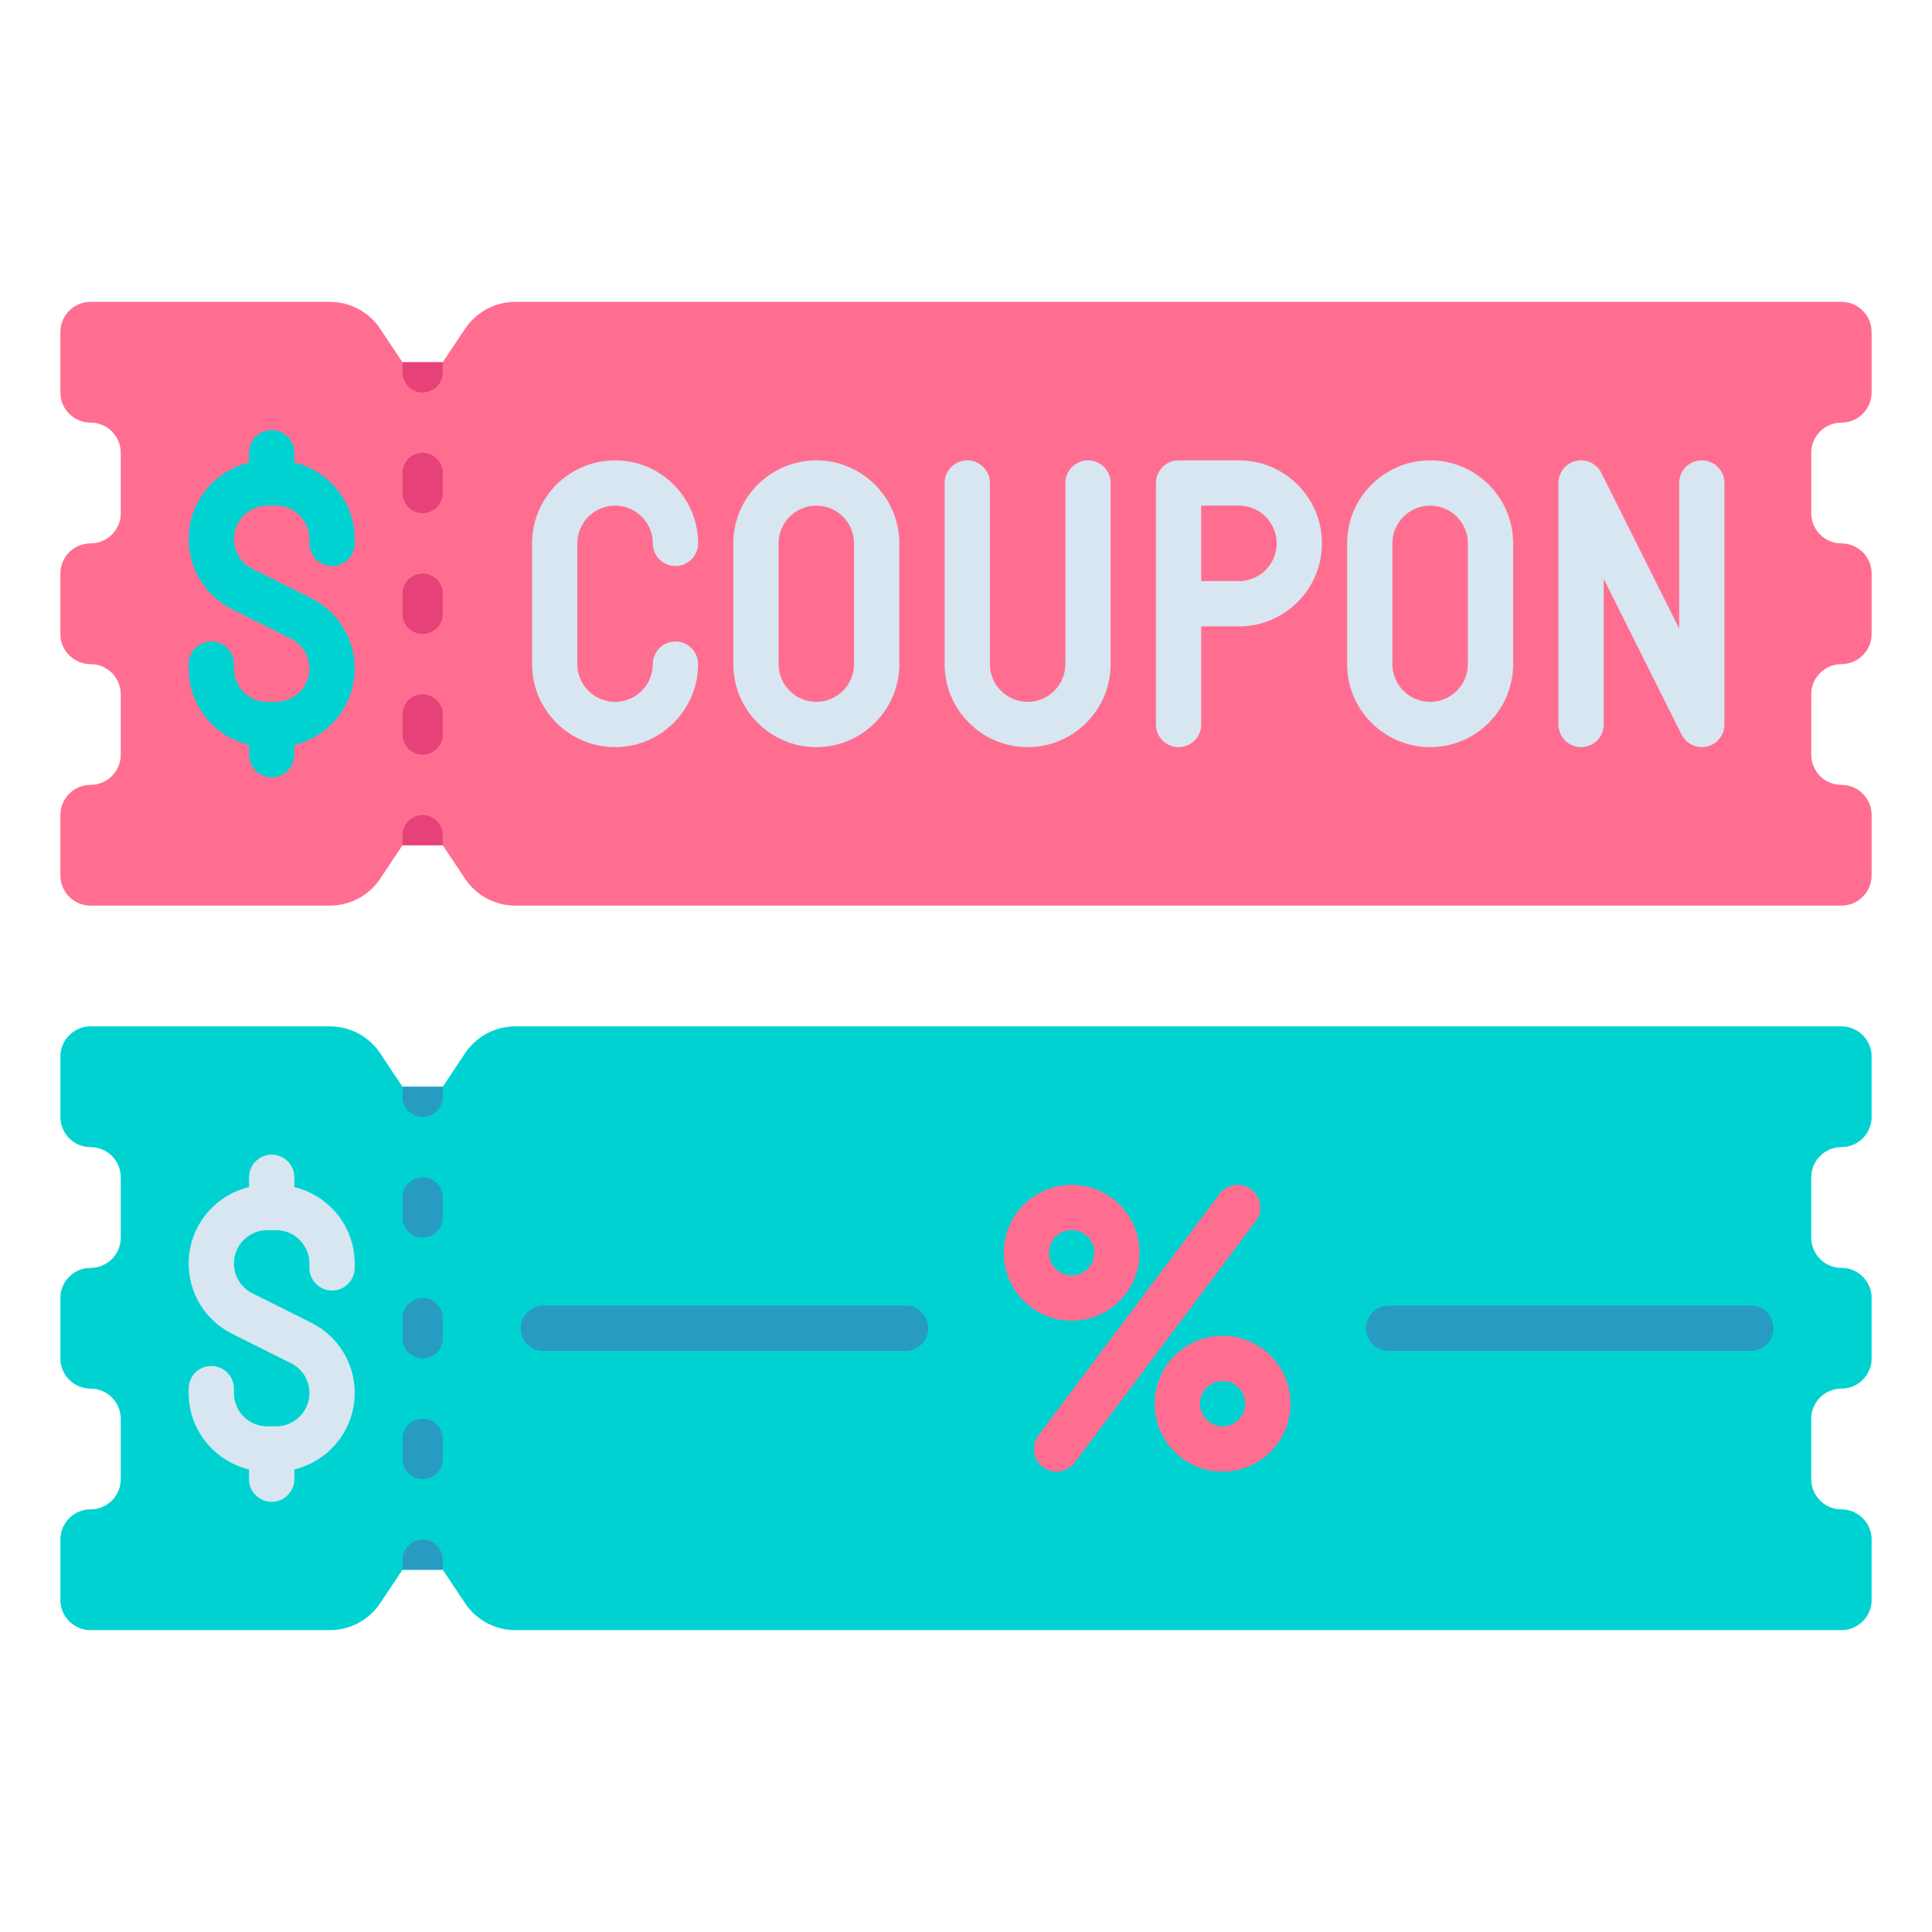 <?xml version="1.0" encoding="utf-8"?>
<!-- Generator: Adobe Illustrator 23.0.0, SVG Export Plug-In . SVG Version: 6.00 Build 0)  -->
<svg version="1.1" id="Layer_1" xmlns="http://www.w3.org/2000/svg" xmlns:xlink="http://www.w3.org/1999/xlink" x="0px" y="0px"
	 viewBox="0 0 512 512" style="enable-background:new 0 0 512 512;" xml:space="preserve">
<style type="text/css">
	.st0{fill:#463C4B;}
	.st1{fill:#555A6E;}
	.st2{fill:#289BC3;}
	.st3{fill:#00D2D2;}
	.st4{fill:#D7E6F0;}
	.st5{fill:#FF6E91;}
	.st6{fill:#6E7896;}
	.st7{fill:#FAA037;}
	.st8{fill:#E64178;}
	.st9{fill:#FAB991;}
	.st10{fill:#A5C3DC;}
	.st11{fill:#F0915A;}
	.st12{fill:#FFD241;}
	.st13{fill:#32283C;}
	.st14{fill:#E6E6EB;}
	.st15{fill:#466932;}
	.st16{fill:#78AF41;}
	.st17{fill:#F57328;}
	.st18{fill:#C8733C;}
</style>
<g>
	<g>
		<path class="st5" d="M480,200v-16c0-4.418,3.582-8,8-8l0,0c4.418,0,8-3.582,8-8v-16c0-4.418-3.582-8-8-8l0,0c-4.418,0-8-3.582-8-8
			v-16c0-4.418,3.582-8,8-8l0,0c4.418,0,8-3.582,8-8V88c0-4.418-3.582-8-8-8H136.563c-5.35,0-10.346,2.674-13.313,7.125L117.333,96
			h-10.667l-5.917-8.875C97.783,82.674,92.787,80,87.437,80H24c-4.418,0-8,3.582-8,8v16c0,4.418,3.582,8,8,8h0c4.418,0,8,3.582,8,8
			v16c0,4.418-3.582,8-8,8h0c-4.418,0-8,3.582-8,8v16c0,4.418,3.582,8,8,8h0c4.418,0,8,3.582,8,8v16c0,4.418-3.582,8-8,8h0
			c-4.418,0-8,3.582-8,8v16c0,4.418,3.582,8,8,8h63.437c5.35,0,10.346-2.674,13.313-7.125l5.917-8.875h10.667l5.917,8.875
			c2.968,4.451,7.963,7.125,13.313,7.125H488c4.418,0,8-3.582,8-8v-16c0-4.418-3.582-8-8-8l0,0C483.582,208,480,204.418,480,200z"/>
	</g>
	<g>
		<g>
			<path class="st4" d="M163,198c-12.131,0-22-9.869-22-22v-32c0-12.131,9.869-22,22-22s22,9.869,22,22c0,3.314-2.687,6-6,6
				s-6-2.686-6-6c0-5.514-4.486-10-10-10s-10,4.486-10,10v32c0,5.514,4.486,10,10,10s10-4.486,10-10c0-3.314,2.687-6,6-6
				s6,2.686,6,6C185,188.131,175.131,198,163,198z"/>
		</g>
		<g>
			<path class="st4" d="M216.333,198c-12.131,0-22-9.869-22-22v-32c0-12.131,9.869-22,22-22s22,9.869,22,22v32
				C238.333,188.131,228.464,198,216.333,198z M216.333,134c-5.514,0-10,4.486-10,10v32c0,5.514,4.486,10,10,10s10-4.486,10-10v-32
				C226.333,138.486,221.847,134,216.333,134z"/>
		</g>
		<g>
			<path class="st4" d="M379,198c-12.131,0-22-9.869-22-22v-32c0-12.131,9.869-22,22-22s22,9.869,22,22v32
				C401,188.131,391.131,198,379,198z M379,134c-5.514,0-10,4.486-10,10v32c0,5.514,4.486,10,10,10s10-4.486,10-10v-32
				C389,138.486,384.514,134,379,134z"/>
		</g>
		<g>
			<path class="st4" d="M272.333,198c-12.131,0-22-9.869-22-22v-48c0-3.314,2.687-6,6-6s6,2.686,6,6v48c0,5.514,4.486,10,10,10
				s10-4.486,10-10v-48c0-3.314,2.687-6,6-6s6,2.686,6,6v48C294.333,188.131,284.464,198,272.333,198z"/>
		</g>
		<g>
			<path class="st4" d="M312.333,198c-3.313,0-6-2.686-6-6v-64c0-3.314,2.687-6,6-6h16c12.131,0,22,9.869,22,22s-9.869,22-22,22h-10
				v26C318.333,195.314,315.646,198,312.333,198z M318.333,154h10c5.514,0,10-4.486,10-10s-4.486-10-10-10h-10V154z"/>
		</g>
		<g>
			<path class="st4" d="M450.999,198c-2.233,0-4.333-1.251-5.365-3.317L425,153.417V192c0,3.314-2.687,6-6,6s-6-2.686-6-6v-64
				c0-2.783,1.913-5.2,4.621-5.84c2.714-0.64,5.502,0.667,6.745,3.156L445,166.583V128c0-3.314,2.687-6,6-6s6,2.686,6,6v64
				c0,2.783-1.913,5.2-4.621,5.84C451.918,197.948,451.456,198,450.999,198z"/>
		</g>
	</g>
	<path class="st3" d="M88,150c3.313,0,6-2.686,6-6v-1.167c0-9.821-6.84-18.056-16-20.244V120c0-3.314-2.687-6-6-6s-6,2.686-6,6
		v2.589c-9.16,2.188-16,10.423-16,20.244c0,7.942,4.413,15.082,11.516,18.633l15.603,7.801c3.011,1.506,4.882,4.533,4.882,7.9
		c0,4.87-3.963,8.833-8.833,8.833h-2.334c-4.87,0-8.833-3.962-8.833-8.833V176c0-3.314-2.687-6-6-6s-6,2.686-6,6v1.167
		c0,9.821,6.84,18.056,16,20.244V200c0,3.314,2.687,6,6,6s6-2.686,6-6v-2.589c9.16-2.188,16-10.423,16-20.244
		c0-7.942-4.413-15.082-11.516-18.633l-15.603-7.801c-3.011-1.506-4.882-4.533-4.882-7.9c0-4.87,3.963-8.833,8.833-8.833h2.334
		c4.87,0,8.833,3.962,8.833,8.833V144C82,147.314,84.687,150,88,150z"/>
	<g>
		<path class="st8" d="M112,104L112,104c-2.946,0-5.333-2.388-5.333-5.333V96h10.667v2.667C117.333,101.612,114.946,104,112,104z"/>
	</g>
	<g>
		<path class="st8" d="M117.333,224h-10.667v-2.667c0-2.945,2.388-5.333,5.333-5.333h0c2.945,0,5.333,2.388,5.333,5.333V224z"/>
	</g>
	<g>
		<path class="st8" d="M112,200L112,200c-2.946,0-5.333-2.388-5.333-5.333v-5.333c0-2.945,2.388-5.333,5.333-5.333h0
			c2.945,0,5.333,2.388,5.333,5.333v5.333C117.333,197.612,114.946,200,112,200z"/>
	</g>
	<g>
		<path class="st8" d="M112,136L112,136c-2.946,0-5.333-2.388-5.333-5.333v-5.333c0-2.945,2.388-5.333,5.333-5.333h0
			c2.945,0,5.333,2.388,5.333,5.333v5.333C117.333,133.612,114.946,136,112,136z"/>
	</g>
	<g>
		<path class="st8" d="M112,168L112,168c-2.946,0-5.333-2.388-5.333-5.333v-5.333c0-2.945,2.388-5.333,5.333-5.333h0
			c2.945,0,5.333,2.388,5.333,5.333v5.333C117.333,165.612,114.946,168,112,168z"/>
	</g>
	<g>
		<path class="st3" d="M480,392v-16c0-4.418,3.582-8,8-8l0,0c4.418,0,8-3.582,8-8v-16c0-4.418-3.582-8-8-8l0,0c-4.418,0-8-3.582-8-8
			v-16c0-4.418,3.582-8,8-8l0,0c4.418,0,8-3.582,8-8v-16c0-4.418-3.582-8-8-8H136.563c-5.35,0-10.346,2.674-13.313,7.125
			L117.333,288h-10.667l-5.917-8.875C97.783,274.674,92.787,272,87.437,272H24c-4.418,0-8,3.582-8,8v16c0,4.418,3.582,8,8,8h0
			c4.418,0,8,3.582,8,8v16c0,4.418-3.582,8-8,8h0c-4.418,0-8,3.582-8,8v16c0,4.418,3.582,8,8,8h0c4.418,0,8,3.582,8,8v16
			c0,4.418-3.582,8-8,8h0c-4.418,0-8,3.582-8,8v16c0,4.418,3.582,8,8,8h63.437c5.35,0,10.346-2.674,13.313-7.125l5.917-8.875h10.667
			l5.917,8.875c2.968,4.451,7.963,7.125,13.313,7.125H488c4.418,0,8-3.582,8-8v-16c0-4.418-3.582-8-8-8l0,0
			C483.582,400,480,396.418,480,392z"/>
	</g>
	<g>
		<path class="st2" d="M112,296L112,296c-2.946,0-5.333-2.388-5.333-5.333V288h10.667v2.667C117.333,293.612,114.946,296,112,296z"
			/>
	</g>
	<g>
		<path class="st2" d="M117.333,416h-10.667v-2.667c0-2.945,2.388-5.333,5.333-5.333h0c2.945,0,5.333,2.388,5.333,5.333V416z"/>
	</g>
	<g>
		<path class="st2" d="M112,392L112,392c-2.946,0-5.333-2.388-5.333-5.333v-5.333c0-2.945,2.388-5.333,5.333-5.333h0
			c2.945,0,5.333,2.388,5.333,5.333v5.333C117.333,389.612,114.946,392,112,392z"/>
	</g>
	<g>
		<path class="st2" d="M112,328L112,328c-2.946,0-5.333-2.388-5.333-5.333v-5.333c0-2.945,2.388-5.333,5.333-5.333h0
			c2.945,0,5.333,2.388,5.333,5.333v5.333C117.333,325.612,114.946,328,112,328z"/>
	</g>
	<g>
		<path class="st2" d="M112,360L112,360c-2.946,0-5.333-2.388-5.333-5.333v-5.333c0-2.945,2.388-5.333,5.333-5.333h0
			c2.945,0,5.333,2.388,5.333,5.333v5.333C117.333,357.612,114.946,360,112,360z"/>
	</g>
	<path class="st4" d="M88,342c3.313,0,6-2.686,6-6v-1.167c0-9.821-6.84-18.056-16-20.244V312c0-3.314-2.687-6-6-6s-6,2.686-6,6
		v2.589c-9.16,2.188-16,10.423-16,20.244c0,7.942,4.413,15.082,11.516,18.633l15.603,7.801c3.011,1.506,4.882,4.533,4.882,7.9
		c0,4.87-3.963,8.833-8.833,8.833h-2.334c-4.87,0-8.833-3.962-8.833-8.833V368c0-3.314-2.687-6-6-6s-6,2.686-6,6v1.167
		c0,9.821,6.84,18.056,16,20.244V392c0,3.314,2.687,6,6,6s6-2.686,6-6v-2.589c9.16-2.188,16-10.423,16-20.244
		c0-7.942-4.413-15.082-11.516-18.633l-15.603-7.801c-3.011-1.506-4.882-4.533-4.882-7.9c0-4.87,3.963-8.833,8.833-8.833h2.334
		c4.87,0,8.833,3.962,8.833,8.833V336C82,339.314,84.687,342,88,342z"/>
	<g>
		<g>
			<path class="st5" d="M284,350c-9.925,0-18-8.075-18-18s8.075-18,18-18s18,8.075,18,18S293.925,350,284,350z M284,326
				c-3.309,0-6,2.692-6,6s2.691,6,6,6s6-2.692,6-6S287.309,326,284,326z"/>
		</g>
		<g>
			<path class="st5" d="M324,390c-9.925,0-18-8.075-18-18s8.075-18,18-18s18,8.075,18,18S333.925,390,324,390z M324,366
				c-3.309,0-6,2.692-6,6s2.691,6,6,6s6-2.692,6-6S327.309,366,324,366z"/>
		</g>
		<g>
			<path class="st5" d="M279.995,390c-1.253,0-2.516-0.391-3.595-1.2c-2.651-1.988-3.188-5.749-1.2-8.4l48-64
				c1.988-2.651,5.749-3.188,8.399-1.2c2.651,1.988,3.188,5.749,1.2,8.4l-48,64C283.621,389.172,281.819,390,279.995,390z"/>
		</g>
		<g>
			<path class="st2" d="M240,358h-96c-3.313,0-6-2.686-6-6s2.687-6,6-6h96c3.313,0,6,2.686,6,6S243.313,358,240,358z"/>
		</g>
		<g>
			<path class="st2" d="M464,358h-96c-3.313,0-6-2.686-6-6s2.687-6,6-6h96c3.313,0,6,2.686,6,6S467.313,358,464,358z"/>
		</g>
	</g>
</g>
</svg>
